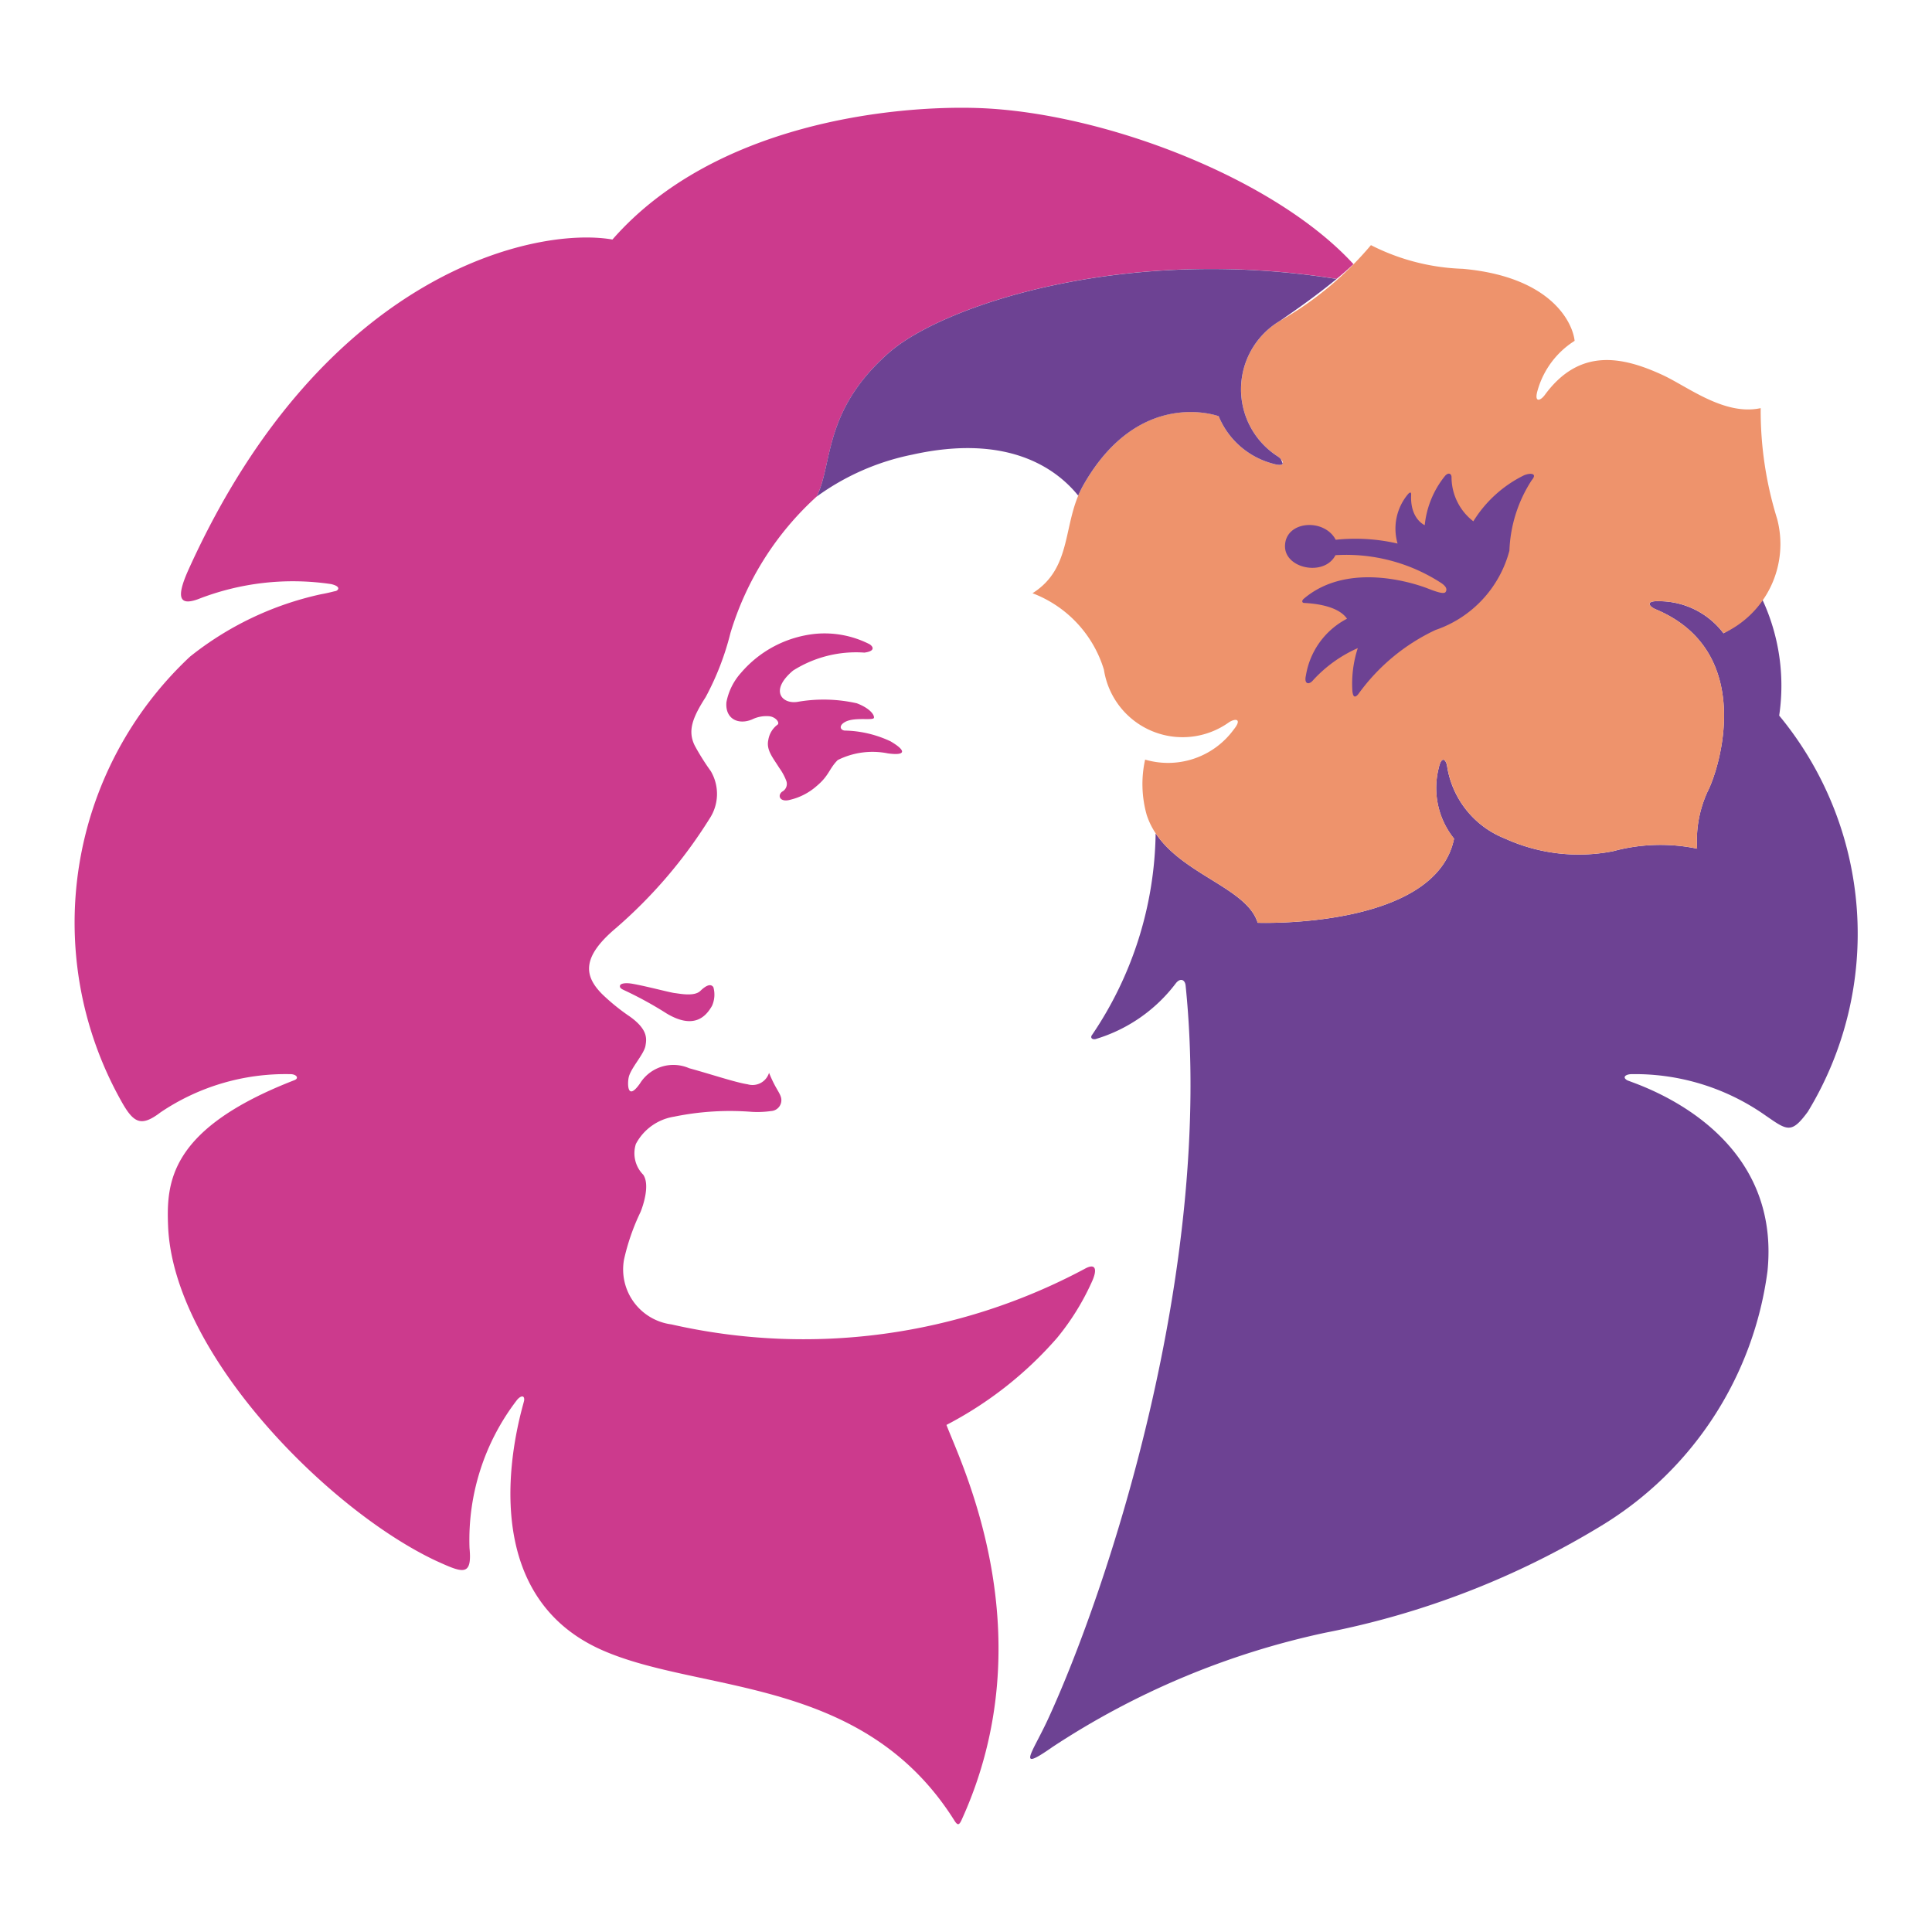 <svg id="Слой_1" data-name="Слой 1" xmlns="http://www.w3.org/2000/svg" viewBox="0 0 52 52"><defs><style>.cls-1{fill:#6d4293;}.cls-2{fill:#cc3a8d;}.cls-3{fill:#ee936c;}</style></defs><title>HA</title><g id="g3"><path id="path5" class="cls-1" d="M47.557,30.049c.557.388.669.459,1.101-.127A9.216,9.216,0,0,0,47.887,19.26a5.491,5.491,0,0,0-.453-3.123,3.425,3.425,0,0,1-1.046.908,2.172,2.172,0,0,0-1.734-.863c-.378-.014-.274.141-.088.219,2.681,1.123,1.736,4.248,1.39,4.912a3.169,3.169,0,0,0-.278,1.529,4.865,4.865,0,0,0-2.263.069,4.793,4.793,0,0,1-2.911-.342,2.506,2.506,0,0,1-1.551-1.92c-.023-.2-.153-.34-.232.031a2.177,2.177,0,0,0,.415,1.893c-.497,2.441-5.286,2.264-5.286,2.264-.28-.926-1.993-1.286-2.739-2.398v.001a.021.021,0,0,1-.007-.01,9.9,9.9,0,0,1-1.71,5.424c-.049.06-.02.131.089.114A4.221,4.221,0,0,0,31.645,26.469c.122-.158.25-.104.266.058.785,7.641-2.133,16.339-3.704,19.745-.424.917-.879,1.45.126.745a21.524,21.524,0,0,1,7.335-3.072,22.581,22.581,0,0,0,7.431-2.879,9.461,9.461,0,0,0,4.473-6.851c.396-3.908-3.649-5.065-3.778-5.141-.129-.074-.054-.155.106-.163a6.096,6.096,0,0,1,3.655,1.138Z"/><path id="path7" class="cls-2" d="M7.815,28.911c.161-.001.247.109.106.163C4.567,30.376,4.476,31.813,4.524,32.997c.134,3.426,4.293,7.634,7.199,9.006.718.326.991.455.914-.339a6.177,6.177,0,0,1,1.276-3.981c.102-.125.212-.138.194.011-.017.147-1.654,5.067,2.103,6.721,2.648,1.168,7.014.678,9.471,4.574.09.149.132.137.192.013,2.296-5.01-.019-9.64-.399-10.65a10.162,10.162,0,0,0,2.977-2.342,6.684,6.684,0,0,0,.929-1.493c.167-.355.112-.534-.187-.365A16.048,16.048,0,0,1,18.069,35.646a1.493,1.493,0,0,1-1.274-1.742,5.89,5.89,0,0,1,.446-1.285c.061-.15.262-.726.071-1.002a.819.819,0,0,1-.197-.828,1.412,1.412,0,0,1,1.03-.734,7.476,7.476,0,0,1,2.096-.129,2.61,2.61,0,0,0,.512-.022.293.293,0,0,0,.262-.387c-.047-.14-.156-.246-.316-.642a.465.465,0,0,1-.576.309c-.325-.049-.978-.269-1.575-.433a1.059,1.059,0,0,0-1.326.415c-.342.484-.335-.002-.302-.161.05-.252.413-.626.453-.858.031-.18.075-.434-.423-.788a5.584,5.584,0,0,1-.745-.604c-.478-.483-.561-.981.354-1.759a12.95,12.95,0,0,0,2.537-2.959,1.207,1.207,0,0,0,.034-1.283,6.47,6.47,0,0,1-.424-.673c-.212-.411-.06-.775.288-1.32a7.411,7.411,0,0,0,.667-1.727,8.121,8.121,0,0,1,2.317-3.667c.447-.866.16-2.306,1.953-3.878,1.418-1.246,6.274-2.906,12.045-1.982.185-.153.332-.284.453-.397-2.143-2.338-6.768-4.086-10.093-4.202-2.264-.078-7.103.398-9.852,3.539-2.015-.353-7.757.823-11.404,8.871-.351.774-.252.989.245.811a7.004,7.004,0,0,1,3.588-.408c.299.071.173.179.118.188-.057.01-.166.045-.395.086a8.57,8.57,0,0,0-3.524,1.68A9.808,9.808,0,0,0,3.236,29.586c.348.637.545.765,1.085.353A6.012,6.012,0,0,1,7.815,28.911Z"/><path id="path9" class="cls-2" d="M19.164,27.072c-.16.282-.481.648-1.22.207a9.999,9.999,0,0,0-1.146-.628c-.074-.034-.131-.068-.108-.131.022-.051.151-.076.348-.039.395.071.997.234,1.126.248.131.015.524.099.685-.058.144-.139.279-.211.352-.1a.739.739,0,0,1-.037.501Z"/><path id="path11" class="cls-3" d="M47.389,10.985a9.82,9.82,0,0,0,.443,2.981,2.649,2.649,0,0,1-1.443,3.078,2.172,2.172,0,0,0-1.734-.863c-.378-.014-.274.141-.088.219,2.681,1.123,1.736,4.248,1.39,4.912a3.169,3.169,0,0,0-.278,1.529,4.865,4.865,0,0,0-2.263.069,4.793,4.793,0,0,1-2.911-.342,2.506,2.506,0,0,1-1.551-1.92c-.023-.2-.153-.34-.232.031a2.177,2.177,0,0,0,.415,1.893c-.497,2.441-5.286,2.264-5.286,2.264-.318-1.054-2.494-1.373-2.988-2.905a3.047,3.047,0,0,1-.042-1.486,2.189,2.189,0,0,0,2.383-.807c.238-.295.048-.308-.122-.2a2.143,2.143,0,0,1-3.37-1.414,3.194,3.194,0,0,0-1.922-2.057c1.098-.692.793-1.889,1.364-2.901,1.506-2.663,3.646-1.865,3.646-1.865a2.18,2.18,0,0,0,1.459,1.278c.363.108.303-.071.141-.189a2.144,2.144,0,0,1,.051-3.654,9.062,9.062,0,0,0,2.448-2.038,5.854,5.854,0,0,0,2.47.637c2.398.215,2.963,1.463,3.012,1.939a2.325,2.325,0,0,0-.991,1.315c-.112.363.069.304.188.142.935-1.278,2.086-1.036,3.162-.542.682.313,1.669,1.109,2.649.896Z"/><path id="path13" class="cls-1" d="M32.8,11.201a2.181,2.181,0,0,0,1.459,1.278c.174.051.252.037.266-.005-.016-.039-.032-.076-.048-.113a.379.379,0,0,0-.078-.071,2.144,2.144,0,0,1,.051-3.654c.671-.457,1.164-.831,1.524-1.127-5.771-.923-10.627.736-12.045,1.982-1.793,1.572-1.505,3.012-1.952,3.878a6.583,6.583,0,0,1,2.576-1.132c2.56-.57,3.868.36,4.467,1.103a2.773,2.773,0,0,1,.133-.273c1.507-2.662,3.647-1.865,3.647-1.865Z"/><path id="path15" class="cls-1" d="M36.405,18.636c.016.121.068.155.157.042A5.365,5.365,0,0,1,38.637,16.956a3.089,3.089,0,0,0,1.989-2.135,3.724,3.724,0,0,1,.601-1.897c.167-.194-.05-.199-.21-.13a3.321,3.321,0,0,0-1.362,1.237,1.504,1.504,0,0,1-.587-1.185c.001-.099-.088-.15-.189-.019a2.506,2.506,0,0,0-.532,1.308s-.396-.163-.366-.813c.006-.109-.056-.055-.086-.02a1.443,1.443,0,0,0-.279,1.328,5.028,5.028,0,0,0-1.665-.102c-.31-.589-1.353-.515-1.365.165-.012.615,1.06.832,1.358.25a4.689,4.689,0,0,1,2.811.726c.15.092.211.179.153.265-.043.063-.237,0-.479-.095-.271-.106-2.118-.761-3.337.276-.061.052-.054.114.017.114.28.014.909.078,1.146.424a2.101,2.101,0,0,0-1.106,1.527c-.058.253.095.25.192.129a3.593,3.593,0,0,1,1.204-.865,3.092,3.092,0,0,0-.143,1.188Z"/><path id="path17" class="cls-2" d="M23.967,19.952a3.027,3.027,0,0,0-1.24-.289c-.126-.023-.15-.149.039-.242.257-.124.739-.02.756-.101.016-.07-.094-.251-.461-.391a4.063,4.063,0,0,0-1.591-.039c-.412.07-.772-.296-.124-.842a3.168,3.168,0,0,1,1.919-.483c.351-.046.203-.202.109-.241a2.666,2.666,0,0,0-1.42-.265,3.04,3.04,0,0,0-2.011,1.052,1.642,1.642,0,0,0-.391.787c-.04.444.311.622.688.467A.879.879,0,0,1,20.7,19.277c.183.019.295.177.228.227a.637.637,0,0,0-.249.413c-.061.269.128.482.295.751a1.491,1.491,0,0,1,.185.338.236.236,0,0,1-.108.302c-.137.106-.056.295.217.218a1.658,1.658,0,0,0,.717-.374c.334-.28.328-.461.563-.695a2.091,2.091,0,0,1,1.347-.18c.445.063.547-.045.071-.326Z"/></g></svg>